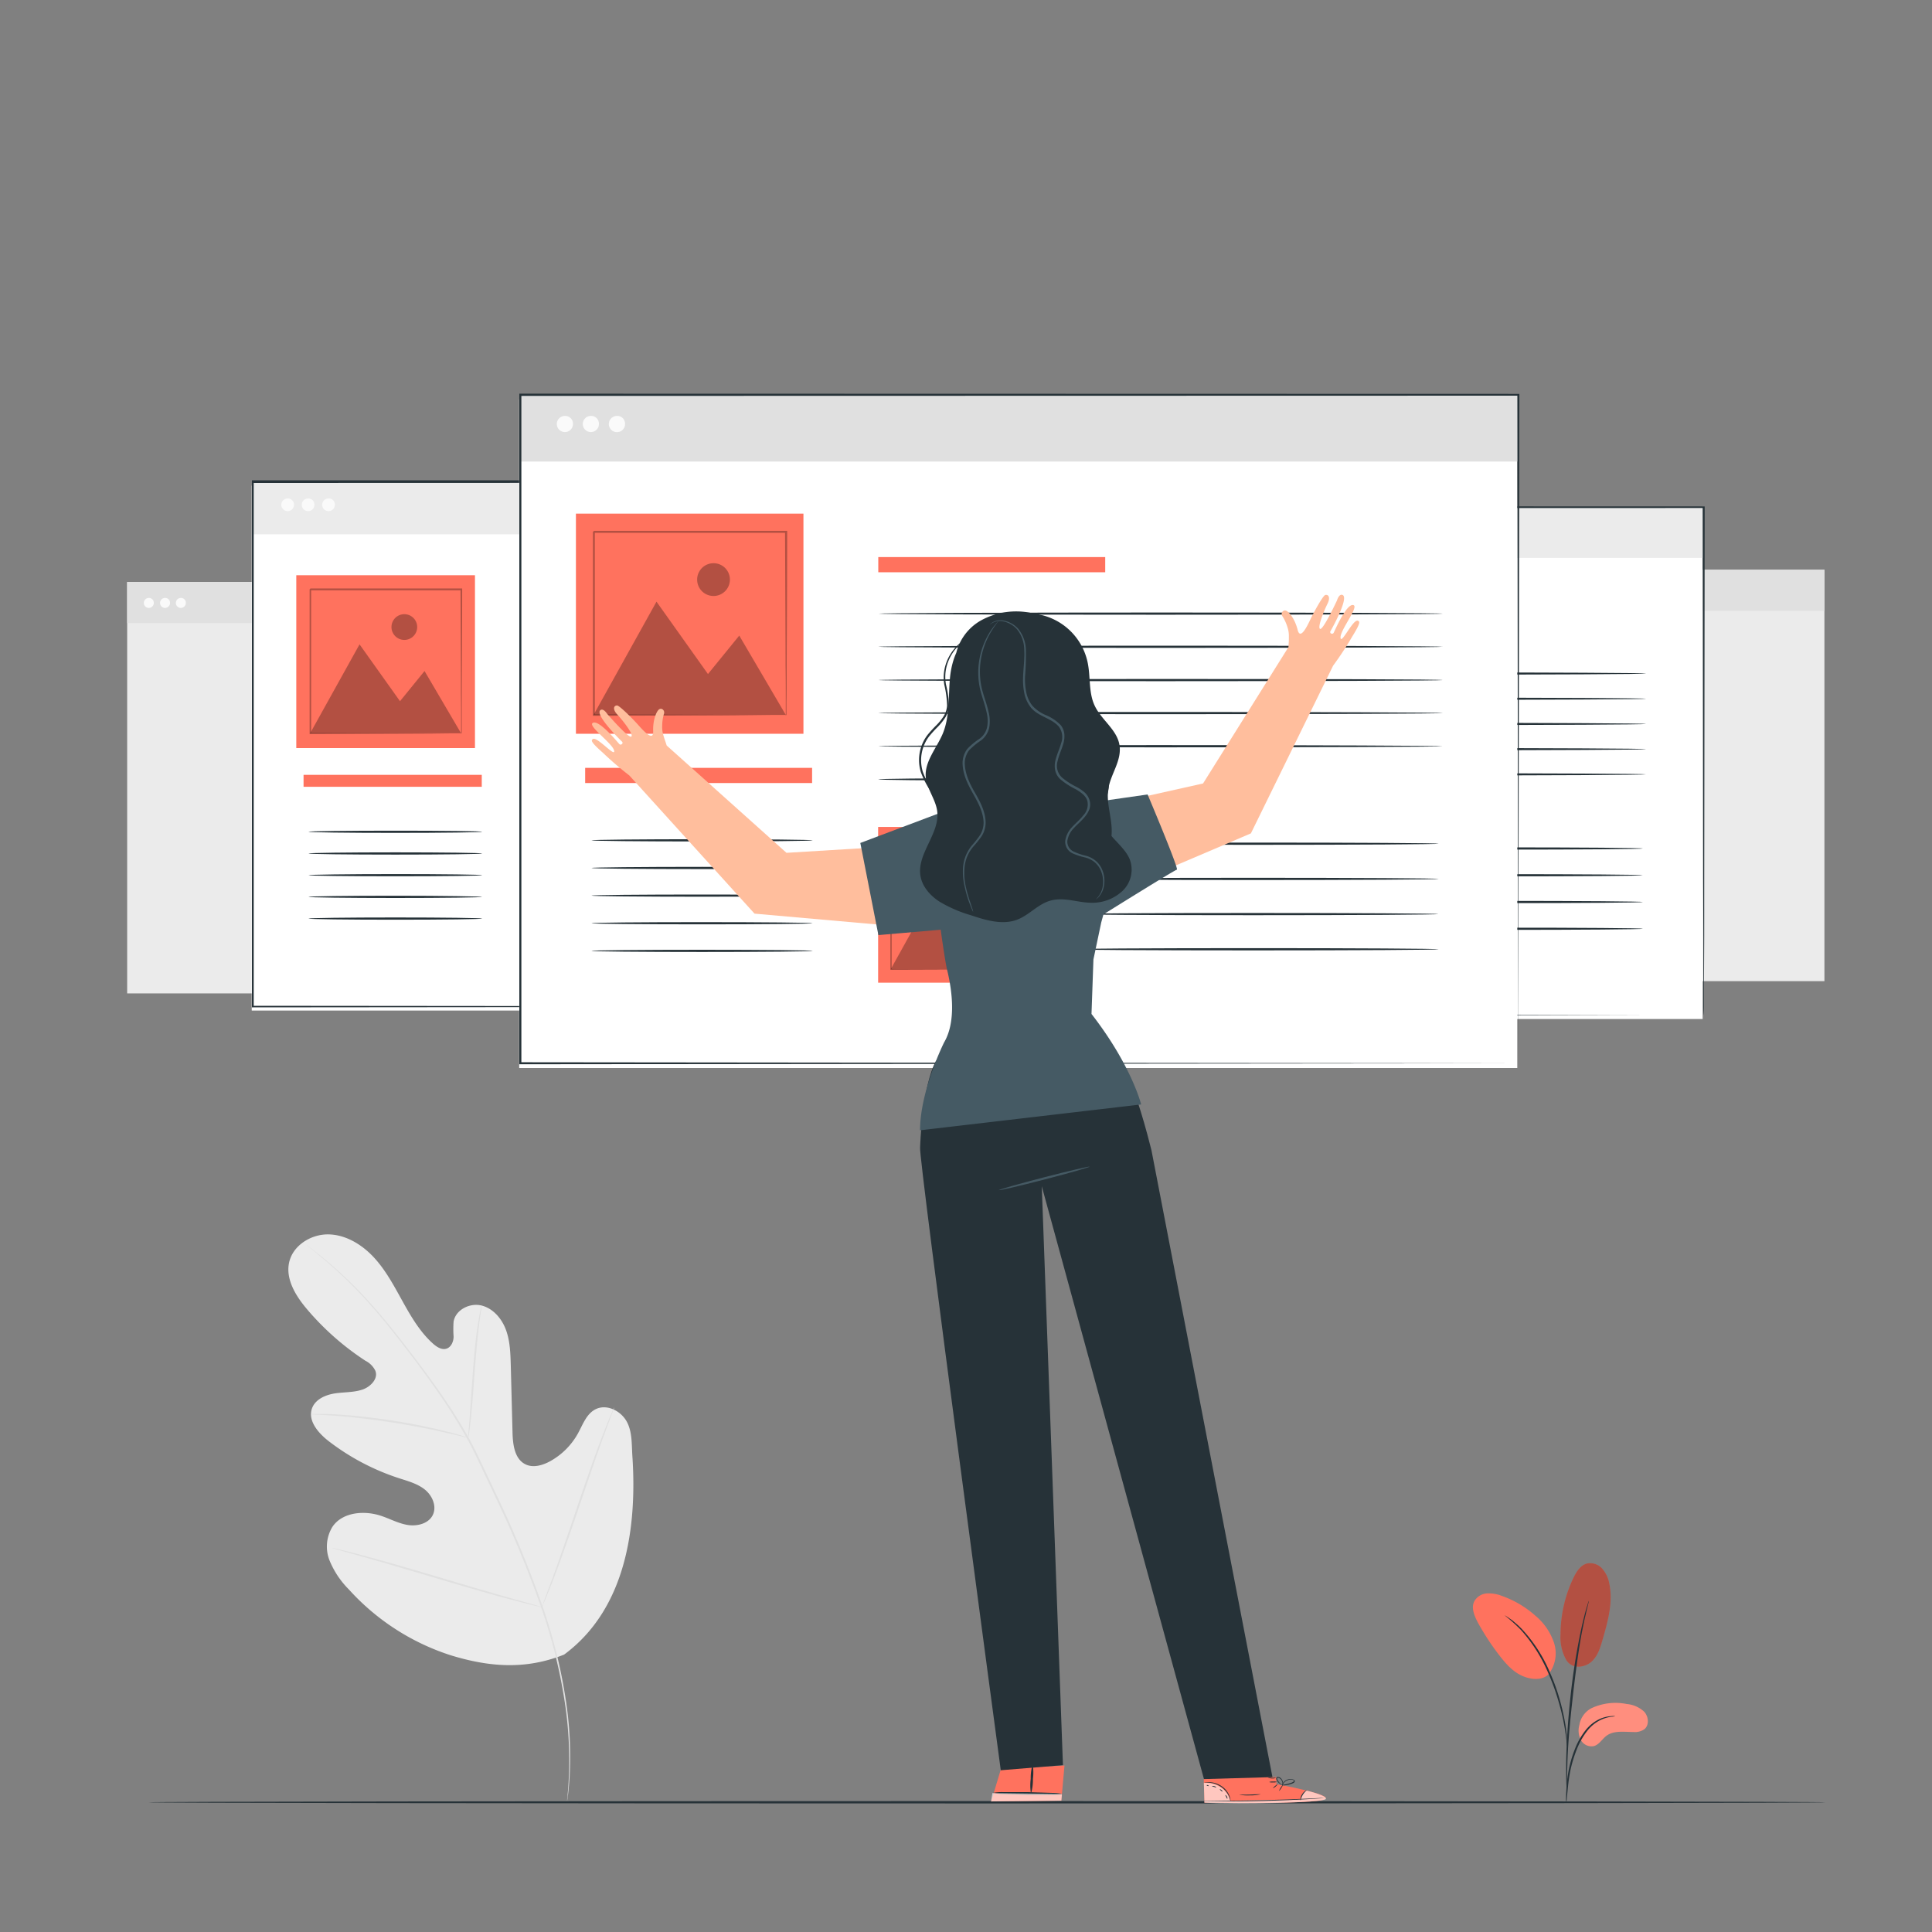 <svg xmlns="http://www.w3.org/2000/svg" viewBox="0 0 500 500"><rect x="0" y="0" width="500" height="500" fill="#808080" stroke="none"/><g id="freepik--background-complete--inject-54"><path d="M146,428.2c15.9-11.75,18.91-32.68,17.66-51.36-.21-3.12,0-6.43-1.56-9.11s-5.17-4.45-8-3c-2.31,1.17-3.25,3.9-4.49,6.17a18.4,18.4,0,0,1-7.19,7.24c-2,1.1-4.46,1.82-6.48.8-2.78-1.4-3.22-5.11-3.3-8.21l-.45-17.37c-.09-3.11-.18-6.28-1.25-9.19s-3.33-5.58-6.35-6.31-6.66,1.1-7.2,4.16a27.8,27.8,0,0,0,0,3.87c0,1.29-.61,2.74-1.84,3.14s-2.53-.44-3.5-1.31c-3.35-3-5.68-7-7.87-10.95s-4.33-8-7.38-11.31-7.23-5.9-11.74-6-9.22,2.8-10.22,7.2,1.73,8.77,4.66,12.22a69.9,69.9,0,0,0,15.07,13.28,5.69,5.69,0,0,1,2.53,2.51C98,356.68,96,358.8,94,359.55c-2.32.85-4.87.69-7.31,1.06s-5.07,1.52-5.93,3.84c-1.18,3.22,1.62,6.45,4.33,8.54a60.47,60.47,0,0,0,18.14,9.56c2.34.76,4.8,1.41,6.72,2.95s3.13,4.3,2.08,6.53-3.93,3-6.37,2.65-4.65-1.59-7-2.37c-4.37-1.47-10-1-12.6,2.79a9.76,9.76,0,0,0-.78,8.73,22.77,22.77,0,0,0,5,7.51,60.46,60.46,0,0,0,26.42,17.06c10.14,3.1,19.46,3.73,29.31-.2" style="fill:#ebebeb"></path><path d="M79.35,322.21l.31.28,1,.79c.85.69,2.1,1.71,3.67,3.06a115.35,115.35,0,0,1,12.45,12.4c2.44,2.79,5,6,7.65,9.43s5.47,7.19,8.28,11.21a138.09,138.09,0,0,1,8.2,13c1.29,2.33,2.46,4.78,3.64,7.28l3.59,7.59a281,281,0,0,1,12.18,29.52,137.68,137.68,0,0,1,6.07,25.31,100.51,100.51,0,0,1,.84,17.54c-.1,2.07-.21,3.68-.33,4.77,0,.53-.08.94-.11,1.24s0,.42,0,.42.39-2.27.64-6.42a95.73,95.73,0,0,0-.7-17.59,134.65,134.65,0,0,0-6-25.41,277.53,277.53,0,0,0-12.16-29.58c-1.22-2.56-2.41-5.09-3.6-7.59s-2.35-5-3.65-7.3A139.6,139.6,0,0,0,113,359.13c-2.83-4-5.66-7.74-8.34-11.2s-5.24-6.62-7.7-9.41A110.54,110.54,0,0,0,84.42,326.2c-1.59-1.33-2.86-2.33-3.73-3l-1-.76Z" style="fill:#e0e0e0"></path><path d="M121.17,372.14a9,9,0,0,0,.24-1.34c.13-.87.28-2.12.45-3.68.33-3.1.65-7.41,1-12.16s.73-9,1.14-12.13c.19-1.55.37-2.8.5-3.66a7.32,7.32,0,0,0,.15-1.35,7.22,7.22,0,0,0-.33,1.32c-.19.85-.41,2.1-.65,3.64-.49,3.09-.94,7.39-1.28,12.15s-.64,9-.86,12.16c-.12,1.49-.22,2.73-.3,3.69A6.66,6.66,0,0,0,121.17,372.14Z" style="fill:#e0e0e0"></path><path d="M80.47,366a1.23,1.23,0,0,0,.42.06l1.2.06c1,.05,2.55.12,4.41.26,3.72.27,8.85.81,14.47,1.67s10.68,1.87,14.32,2.7c1.82.41,3.28.77,4.29,1l1.17.29a1.79,1.79,0,0,0,.42.07,1.36,1.36,0,0,0-.39-.16l-1.15-.37c-1-.31-2.45-.72-4.27-1.17-3.62-.92-8.68-2-14.32-2.85s-10.78-1.35-14.52-1.53c-1.86-.1-3.38-.12-4.42-.11l-1.21,0A1.8,1.8,0,0,0,80.47,366Z" style="fill:#e0e0e0"></path><path d="M140.23,415.92a3.59,3.59,0,0,0,.25-.5c.16-.39.38-.87.64-1.47.54-1.28,1.29-3.15,2.19-5.47,1.79-4.64,4.07-11.13,6.5-18.32s4.65-13.68,6.36-18.35c.85-2.29,1.55-4.16,2.05-5.52.23-.61.41-1.11.55-1.5a2.61,2.61,0,0,0,.17-.54,2.59,2.59,0,0,0-.25.5l-.64,1.47c-.55,1.28-1.29,3.15-2.19,5.47-1.79,4.64-4.07,11.13-6.5,18.32s-4.65,13.68-6.36,18.35c-.85,2.29-1.55,4.16-2.05,5.52-.23.61-.41,1.11-.56,1.5A2.15,2.15,0,0,0,140.23,415.92Z" style="fill:#e0e0e0"></path><path d="M85.92,400.6a3.31,3.31,0,0,0,.54.19l1.58.45,5.83,1.64c4.91,1.38,11.67,3.38,19.14,5.6s14.25,4.18,19.19,5.48c2.47.65,4.47,1.16,5.86,1.49l1.6.37a3.26,3.26,0,0,0,.57.1,2.41,2.41,0,0,0-.55-.19l-1.58-.46-5.82-1.63c-4.91-1.39-11.67-3.38-19.14-5.61S98.89,403.86,94,402.56c-2.47-.66-4.47-1.17-5.86-1.49l-1.6-.37A2.37,2.37,0,0,0,85.92,400.6Z" style="fill:#e0e0e0"></path><rect x="32.91" y="150.62" width="158.97" height="106.47" style="fill:#ebebeb"></rect><rect x="32.91" y="150.62" width="158.97" height="10.64" style="fill:#e0e0e0"></rect><path d="M39.8,155.94a1.29,1.29,0,1,1-1.29-1.19A1.24,1.24,0,0,1,39.8,155.94Z" style="fill:#fafafa"></path><path d="M44,155.94a1.29,1.29,0,1,1-1.29-1.19A1.24,1.24,0,0,1,44,155.94Z" style="fill:#fafafa"></path><path d="M48.09,155.94a1.29,1.29,0,1,1-1.28-1.19A1.23,1.23,0,0,1,48.09,155.94Z" style="fill:#fafafa"></path><rect x="313.19" y="147.45" width="158.97" height="106.47" style="fill:#ebebeb"></rect><rect x="313.19" y="147.45" width="158.97" height="10.64" style="fill:#e0e0e0"></rect><path d="M320.07,152.77a1.29,1.29,0,0,1-2.57,0,1.29,1.29,0,0,1,2.57,0Z" style="fill:#fafafa"></path><path d="M324.22,152.77a1.29,1.29,0,1,1-1.29-1.2A1.24,1.24,0,0,1,324.22,152.77Z" style="fill:#fafafa"></path><path d="M328.37,152.77a1.29,1.29,0,1,1-1.29-1.2A1.24,1.24,0,0,1,328.37,152.77Z" style="fill:#fafafa"></path></g><g id="freepik--Windows--inject-54"><rect x="65.15" y="125.68" width="202.84" height="135.85" style="fill:#fff"></rect><rect x="65.35" y="124.71" width="202.84" height="13.57" style="fill:#ebebeb"></rect><path d="M76.08,130.53A1.64,1.64,0,1,1,74.44,129,1.59,1.59,0,0,1,76.08,130.53Z" style="fill:#fafafa"></path><path d="M81.37,130.53A1.64,1.64,0,1,1,79.73,129,1.59,1.59,0,0,1,81.37,130.53Z" style="fill:#fafafa"></path><path d="M86.66,130.53A1.64,1.64,0,1,1,85,129,1.58,1.58,0,0,1,86.66,130.53Z" style="fill:#fafafa"></path><path d="M268.19,260.57s0-.85,0-2.47,0-4,0-7.16c0-6.28,0-15.51-.06-27.32,0-23.6-.07-57.53-.12-98.91l.23.23L65.37,125h0l.29-.29c0,48.4,0,94.43,0,135.86l-.26-.27,146.15.13,41.74.07,11.1,0,2.87,0,1,0h-.95l-2.84,0-11,0-41.68.07-146.33.13h-.26v-.26c0-41.43,0-87.46,0-135.86v-.28h.31l202.82,0h.23v.23c-.05,41.44-.1,75.42-.13,99.06,0,11.78,0,21-.05,27.26,0,3.12,0,5.5,0,7.12S268.19,260.57,268.19,260.57Z" style="fill:#263238"></path><rect x="78.56" y="200.53" width="46.12" height="3.09" style="fill:#FF725E"></rect><rect x="138.13" y="157.7" width="46.12" height="3.09" style="fill:#FF725E"></rect><path d="M252.84,169.19c0,.16-25.68.29-57.35.29s-57.36-.13-57.36-.29,25.67-.29,57.36-.29S252.84,169,252.84,169.19Z" style="fill:#263238"></path><path d="M252.84,175.93c0,.15-25.68.28-57.35.28s-57.36-.13-57.36-.28,25.67-.29,57.36-.29S252.84,175.77,252.84,175.93Z" style="fill:#263238"></path><path d="M252.84,182.66c0,.16-25.68.29-57.35.29s-57.36-.13-57.36-.29,25.67-.29,57.36-.29S252.84,182.5,252.84,182.66Z" style="fill:#263238"></path><path d="M252.84,189.4c0,.16-25.68.29-57.35.29s-57.36-.13-57.36-.29,25.67-.29,57.36-.29S252.84,189.24,252.84,189.4Z" style="fill:#263238"></path><path d="M252.84,196.14c0,.16-25.68.28-57.35.28s-57.36-.12-57.36-.28,25.67-.29,57.36-.29S252.84,196,252.84,196.14Z" style="fill:#263238"></path><path d="M182.91,202.87c0,.16-10,.29-22.39.29s-22.39-.13-22.39-.29,10-.28,22.39-.28S182.91,202.71,182.91,202.87Z" style="fill:#263238"></path><path d="M252,216c0,.16-16.88.29-37.7.29s-37.7-.13-37.7-.29,16.88-.29,37.7-.29S252,215.79,252,216Z" style="fill:#263238"></path><path d="M252,223.1c0,.16-16.88.29-37.7.29s-37.7-.13-37.7-.29,16.88-.29,37.7-.29S252,222.94,252,223.1Z" style="fill:#263238"></path><path d="M252,230.25c0,.16-16.88.29-37.7.29s-37.7-.13-37.7-.29,16.88-.29,37.7-.29S252,230.09,252,230.25Z" style="fill:#263238"></path><path d="M252,237.4c0,.16-16.88.29-37.7.29s-37.7-.13-37.7-.29,16.88-.29,37.7-.29S252,237.24,252,237.4Z" style="fill:#263238"></path><path d="M124.79,215.26c0,.16-10.06.29-22.47.29s-22.47-.13-22.47-.29,10.06-.28,22.47-.28S124.79,215.1,124.79,215.26Z" style="fill:#263238"></path><path d="M124.79,220.88c0,.16-10.06.29-22.47.29s-22.47-.13-22.47-.29,10.06-.29,22.47-.29S124.79,220.72,124.79,220.88Z" style="fill:#263238"></path><path d="M124.79,226.5c0,.15-10.06.28-22.47.28s-22.47-.13-22.47-.28,10.06-.29,22.47-.29S124.79,226.34,124.79,226.5Z" style="fill:#263238"></path><path d="M124.79,232.11c0,.16-10.06.29-22.47.29s-22.47-.13-22.47-.29,10.06-.29,22.47-.29S124.79,232,124.79,232.11Z" style="fill:#263238"></path><path d="M124.79,237.73c0,.16-10.06.29-22.47.29s-22.47-.13-22.47-.29,10.06-.29,22.47-.29S124.79,237.57,124.79,237.73Z" style="fill:#263238"></path><rect x="138.1" y="212.54" width="32.72" height="31.66" style="fill:#FF725E"></rect><g style="opacity:0.3"><polygon points="140.64 241.48 149.69 225.19 157.09 235.61 161.59 230.08 168.28 241.48 140.64 241.48"></polygon></g><g style="opacity:0.3"><path d="M160.25,222a2.36,2.36,0,1,1-2.36-2.36A2.36,2.36,0,0,1,160.25,222Z"></path></g><path d="M168.28,241.57v-.13c0-.09,0-.21,0-.37,0-.33,0-.81,0-1.42,0-1.26,0-3.07,0-5.38,0-4.62,0-11.21-.07-19.11l.13.13-27.64,0,.15-.15h0v13.91c0,4.43,0,8.63,0,12.48l-.13-.13,20,.07,5.63,0,1.5,0h-1.44l-5.61,0-20.07.07h-.14v-.14c0-3.85,0-8,0-12.48q0-3.33,0-6.82v-7.09h0l.16-.16,27.64,0h.14v.14c0,7.94,0,14.55-.07,19.2,0,2.29,0,4.1,0,5.34,0,.61,0,1.07,0,1.4v.36C168.29,241.54,168.29,241.57,168.28,241.57Z" style="opacity:0.3"></path><rect x="76.68" y="148.87" width="46.24" height="44.73" style="fill:#FF725E"></rect><g style="opacity:0.3"><polygon points="80.26 189.78 93.05 166.76 103.52 181.47 109.87 173.66 119.33 189.78 80.26 189.78"></polygon></g><g style="opacity:0.3"><circle cx="104.64" cy="162.28" r="3.33"></circle></g><path d="M119.33,189.9a1.41,1.41,0,0,1,0-.18c0-.14,0-.31,0-.52,0-.48,0-1.15,0-2,0-1.77,0-4.34-.05-7.6,0-6.53-.06-15.83-.1-27l.19.18-39.06,0a2.43,2.43,0,0,1,.21-.22h0v19.67c0,6.27,0,12.19,0,17.64l-.19-.19,28.25.1,8,.05,2.11,0h0l-2.07,0-7.93.05-28.37.1h-.19v-.19c0-5.45,0-11.37,0-17.64,0-3.13,0-6.35,0-9.64v-10h0c-.19.2.27-.27.23-.22l39.06,0h.19v.19c0,11.22-.07,20.56-.1,27.13,0,3.23,0,5.79,0,7.55,0,.85,0,1.51,0,2v.5A.92.92,0,0,1,119.33,189.9Z" style="opacity:0.3"></path><rect x="244.22" y="132.17" width="196.42" height="131.55" style="fill:#fff"></rect><rect x="244.41" y="131.24" width="196.42" height="13.14" style="fill:#ebebeb"></rect><path d="M254.8,136.88a1.59,1.59,0,1,1-1.59-1.48A1.53,1.53,0,0,1,254.8,136.88Z" style="fill:#fafafa"></path><path d="M259.93,136.88a1.59,1.59,0,1,1-1.59-1.48A1.54,1.54,0,0,1,259.93,136.88Z" style="fill:#fafafa"></path><path d="M265.05,136.88a1.59,1.59,0,1,1-1.59-1.48A1.53,1.53,0,0,1,265.05,136.88Z" style="fill:#fafafa"></path><path d="M440.83,262.8s0-.82,0-2.39,0-3.9,0-6.94c0-6.08,0-15-.06-26.45,0-22.86-.07-55.72-.12-95.78l.23.23-196.4.06h0l.29-.29c0,46.87,0,91.44,0,131.56l-.27-.27,141.53.13,40.42.07,10.75,0,2.77,0,.95,0h-.92l-2.74,0-10.69,0-40.37.07-141.7.13h-.26v-.26c0-40.12,0-84.69,0-131.56V131h.3l196.4.06h.23v.23c-.05,40.12-.09,73-.12,95.92,0,11.42,0,20.33-.06,26.4,0,3,0,5.33,0,6.9S440.83,262.8,440.83,262.8Z" style="fill:#263238"></path><rect x="257.2" y="204.66" width="44.66" height="2.99" style="fill:#FF725E"></rect><rect x="314.89" y="163.18" width="44.66" height="2.99" style="fill:#FF725E"></rect><path d="M426,174.31c0,.16-24.87.29-55.54.29s-55.54-.13-55.54-.29,24.86-.29,55.54-.29S426,174.15,426,174.31Z" style="fill:#263238"></path><path d="M426,180.83c0,.16-24.87.29-55.54.29s-55.54-.13-55.54-.29,24.86-.28,55.54-.28S426,180.67,426,180.83Z" style="fill:#263238"></path><path d="M426,187.36c0,.16-24.87.28-55.54.28s-55.54-.12-55.54-.28,24.86-.29,55.54-.29S426,187.2,426,187.36Z" style="fill:#263238"></path><path d="M426,193.88c0,.16-24.87.29-55.54.29s-55.54-.13-55.54-.29,24.86-.29,55.54-.29S426,193.72,426,193.88Z" style="fill:#263238"></path><path d="M426,200.4c0,.16-24.87.29-55.54.29s-55.54-.13-55.54-.29,24.86-.28,55.54-.28S426,200.25,426,200.4Z" style="fill:#263238"></path><path d="M358.25,206.93c0,.16-9.71.29-21.68.29s-21.68-.13-21.68-.29,9.7-.29,21.68-.29S358.25,206.77,358.25,206.93Z" style="fill:#263238"></path><path d="M425.16,219.59c0,.16-16.34.29-36.5.29s-36.51-.13-36.51-.29,16.34-.29,36.51-.29S425.16,219.43,425.16,219.59Z" style="fill:#263238"></path><path d="M425.16,226.51c0,.16-16.34.29-36.5.29s-36.51-.13-36.51-.29,16.34-.28,36.51-.28S425.16,226.36,425.16,226.51Z" style="fill:#263238"></path><path d="M425.16,233.44c0,.16-16.34.29-36.5.29s-36.51-.13-36.51-.29,16.34-.29,36.51-.29S425.16,233.28,425.16,233.44Z" style="fill:#263238"></path><path d="M425.16,240.36c0,.16-16.34.29-36.5.29s-36.51-.13-36.51-.29,16.34-.28,36.51-.28S425.16,240.2,425.16,240.36Z" style="fill:#263238"></path><path d="M302,218.93c0,.16-9.75.28-21.76.28s-21.77-.12-21.77-.28,9.74-.29,21.77-.29S302,218.77,302,218.93Z" style="fill:#263238"></path><path d="M302,224.36c0,.16-9.75.29-21.76.29s-21.77-.13-21.77-.29,9.74-.28,21.77-.28S302,224.21,302,224.36Z" style="fill:#263238"></path><path d="M302,229.8c0,.16-9.75.29-21.76.29s-21.77-.13-21.77-.29,9.74-.28,21.77-.28S302,229.64,302,229.8Z" style="fill:#263238"></path><path d="M302,235.24c0,.16-9.75.29-21.76.29s-21.77-.13-21.77-.29,9.74-.29,21.77-.29S302,235.08,302,235.24Z" style="fill:#263238"></path><path d="M302,240.68c0,.16-9.75.29-21.76.29s-21.77-.13-21.77-.29,9.74-.29,21.77-.29S302,240.52,302,240.68Z" style="fill:#263238"></path><rect x="314.86" y="216.28" width="31.69" height="30.66" style="fill:#FF725E"></rect><g style="opacity:0.3"><polygon points="317.32 244.32 326.08 228.54 333.25 238.63 337.61 233.27 344.09 244.32 317.32 244.32"></polygon></g><g style="opacity:0.3"><path d="M336.31,225.47a2.28,2.28,0,1,1-2.28-2.28A2.28,2.28,0,0,1,336.31,225.47Z"></path></g><path d="M344.09,244.4a1.09,1.09,0,0,0,0-.12v-.36c0-.33,0-.79,0-1.38,0-1.22,0-3,0-5.21,0-4.47,0-10.85-.07-18.51l.13.13-26.77,0s.28-.28.15-.14h0v6.88c0,2.25,0,4.46,0,6.61,0,4.29,0,8.35,0,12.08l-.13-.13,19.36.07,5.46,0,1.44,0h-1.39l-5.43,0-19.44.06h-.13v-.13c0-3.73,0-7.79,0-12.08V218.83h0c-.14.13.18-.19.15-.16l26.77,0h.13v.13c0,7.69-.05,14.1-.07,18.6,0,2.22,0,4,0,5.17,0,.59,0,1,0,1.36,0,.14,0,.25,0,.34A.32.32,0,0,1,344.09,244.4Z" style="opacity:0.3"></path><rect x="134.37" y="103.4" width="258.3" height="173" style="fill:#fff"></rect><rect x="134.62" y="102.17" width="258.3" height="17.28" style="fill:#e0e0e0"></rect><path d="M148.28,109.58a2.09,2.09,0,1,1-2.08-1.94A2,2,0,0,1,148.28,109.58Z" style="fill:#fafafa"></path><path d="M155,109.58a2.09,2.09,0,1,1-2.09-1.94A2,2,0,0,1,155,109.58Z" style="fill:#fafafa"></path><path d="M161.76,109.58a2.1,2.1,0,1,1-2.09-1.94A2,2,0,0,1,161.76,109.58Z" style="fill:#fafafa"></path><path d="M392.92,275.17c0-1.88-.09-67.62-.23-173l.23.23-258.28.06h0l.29-.29c0,61.63,0,120.24,0,173l-.27-.26,258.3.26-258.3.26h-.26v-.26c0-52.76,0-111.37,0-173v-.29h.3l258.28.06h.23v.23C393,207.55,392.93,273.29,392.92,275.17Z" style="fill:#263238"></path><rect x="151.44" y="198.72" width="58.73" height="3.93" style="fill:#FF725E"></rect><rect x="227.3" y="144.17" width="58.73" height="3.93" style="fill:#FF725E"></rect><path d="M373.38,158.81c0,.15-32.7.28-73,.28s-73.05-.13-73.05-.28,32.7-.29,73.05-.29S373.38,158.65,373.38,158.81Z" style="fill:#263238"></path><path d="M373.38,167.38c0,.16-32.7.29-73,.29s-73.05-.13-73.05-.29,32.7-.28,73.05-.28S373.38,167.23,373.38,167.38Z" style="fill:#263238"></path><path d="M373.38,176c0,.16-32.7.29-73,.29s-73.05-.13-73.05-.29,32.7-.28,73.05-.28S373.38,175.8,373.38,176Z" style="fill:#263238"></path><path d="M373.38,184.54c0,.16-32.7.29-73,.29s-73.05-.13-73.05-.29,32.7-.28,73.05-.28S373.38,184.38,373.38,184.54Z" style="fill:#263238"></path><path d="M373.38,193.12c0,.16-32.7.29-73,.29s-73.05-.13-73.05-.29,32.7-.29,73.05-.29S373.38,193,373.38,193.12Z" style="fill:#263238"></path><path d="M284.32,201.7c0,.16-12.76.29-28.51.29s-28.51-.13-28.51-.29,12.76-.29,28.51-.29S284.32,201.54,284.32,201.7Z" style="fill:#263238"></path><path d="M372.31,218.35c0,.16-21.49.29-48,.29s-48-.13-48-.29,21.49-.29,48-.29S372.31,218.19,372.31,218.35Z" style="fill:#263238"></path><path d="M372.31,227.46c0,.16-21.49.29-48,.29s-48-.13-48-.29,21.49-.29,48-.29S372.31,227.3,372.31,227.46Z" style="fill:#263238"></path><path d="M372.31,236.56c0,.16-21.49.29-48,.29s-48-.13-48-.29,21.49-.28,48-.28S372.31,236.41,372.31,236.56Z" style="fill:#263238"></path><path d="M372.31,245.67c0,.16-21.49.29-48,.29s-48-.13-48-.29,21.49-.29,48-.29S372.31,245.51,372.31,245.67Z" style="fill:#263238"></path><path d="M210.32,217.48c0,.16-12.81.29-28.62.29s-28.62-.13-28.62-.29,12.82-.29,28.62-.29S210.32,217.32,210.32,217.48Z" style="fill:#263238"></path><path d="M210.32,224.63c0,.16-12.81.29-28.62.29s-28.62-.13-28.62-.29,12.82-.29,28.62-.29S210.32,224.47,210.32,224.63Z" style="fill:#263238"></path><path d="M210.32,231.78c0,.16-12.81.29-28.62.29s-28.62-.13-28.62-.29,12.82-.28,28.62-.28S210.32,231.62,210.32,231.78Z" style="fill:#263238"></path><path d="M210.32,238.93c0,.16-12.81.29-28.62.29s-28.62-.13-28.62-.29,12.82-.28,28.62-.28S210.32,238.78,210.32,238.93Z" style="fill:#263238"></path><path d="M210.32,246.09c0,.16-12.81.28-28.62.28s-28.62-.12-28.62-.28,12.82-.29,28.62-.29S210.32,245.93,210.32,246.09Z" style="fill:#263238"></path><rect x="227.26" y="214.01" width="41.67" height="40.31" style="fill:#FF725E"></rect><g style="opacity:0.3"><polygon points="230.5 250.87 242.02 230.12 251.45 243.38 257.18 236.34 265.7 250.87 230.5 250.87"></polygon></g><g style="opacity:0.3"><path d="M255.47,226.09a3,3,0,1,1-3-3A3,3,0,0,1,255.47,226.09Z"></path></g><path d="M265.7,251s0-.06,0-.16,0-.28,0-.47c0-.43,0-1,0-1.82,0-1.6,0-3.91,0-6.84,0-5.89-.05-14.28-.09-24.35l.17.17-35.2,0,.19-.19h0v17.73c0,5.64,0,11,0,15.89l-.17-.17,25.45.09,7.18,0,1.91,0h.66s0,0-.15,0h-.48l-1.87,0-7.14,0-25.56.09h-.18V251c0-4.91,0-10.25,0-15.89V217.36h0c-.18.17.24-.25.2-.2l35.2,0h.17v.17c0,10.12-.06,18.54-.08,24.45,0,2.92,0,5.22-.05,6.81,0,.77,0,1.36,0,1.78,0,.19,0,.34,0,.46S265.71,251,265.7,251Z" style="opacity:0.3"></path><rect x="149.05" y="132.93" width="58.88" height="56.97" style="fill:#FF725E"></rect><g style="opacity:0.3"><polygon points="153.61 185.02 169.9 155.71 183.22 174.44 191.32 164.49 203.36 185.02 153.61 185.02"></polygon></g><g style="opacity:0.3"><path d="M188.9,150a4.24,4.24,0,1,1-4.24-4.24A4.23,4.23,0,0,1,188.9,150Z"></path></g><path d="M203.36,185.18a2.07,2.07,0,0,1,0-.23c0-.17,0-.39,0-.67,0-.6,0-1.46,0-2.56,0-2.26,0-5.53-.06-9.68,0-8.32-.08-20.16-.13-34.39l.24.24-49.74,0,.27-.27h0v12.78c0,4.18,0,8.28,0,12.27,0,8,0,15.52,0,22.46l-.25-.24,36,.12,10.15.06,2.69,0,.7,0h0l-.68,0-2.64,0-10.09.06-36.13.12h-.24v-.25c0-6.94,0-14.48,0-22.46V150.45c0-2.1,0-4.21,0-6.35v-6.43h0c-.25.24.34-.35.29-.29l49.74,0h.24v.24c0,14.29-.09,26.19-.12,34.55,0,4.12,0,7.37-.06,9.62q0,1.62,0,2.52c0,.26,0,.47,0,.63A.85.85,0,0,1,203.36,185.18Z" style="opacity:0.3"></path></g><g id="freepik--Floor--inject-54"><path d="M472.45,466.43c0,.17-97.17.3-217,.3s-217-.13-217-.3,97.14-.31,217-.31S472.45,466.26,472.45,466.43Z" style="fill:#263238"></path></g><g id="freepik--Character--inject-54"><polygon points="259.07 457.72 256.52 466.21 274.68 466 275.49 456.91 259.07 457.72" style="fill:#FF725E"></polygon><path d="M275,464.28a12.4,12.4,0,0,1-2.64.21c-1.64,0-3.9,0-6.39,0l-6.37-.2A13.28,13.28,0,0,1,257,464a12.08,12.08,0,0,1,2.64-.2c1.64,0,3.9,0,6.39,0l6.37.2A12.92,12.92,0,0,1,275,464.28Z" style="fill:#263238"></path><path d="M267.25,456.57a13.28,13.28,0,0,1,.07,3.83,12.65,12.65,0,0,1-.5,3.8,12.9,12.9,0,0,1-.07-3.83A12.58,12.58,0,0,1,267.25,456.57Z" style="fill:#263238"></path><polyline points="256.52 466.21 274.68 466 274.84 464.28 256.82 464.05 256.52 466.01" style="fill:#fff;opacity:0.6"></polyline><path d="M329.35,460.13,298,297.7h0l-.18-.7v0h0c-4.81-19.1-8.61-23.79-8.61-23.79l-46.94,1.28c-3.69,6.62-4.15,22.51-4.15,22.51C237.61,298.9,259,458.14,259,458.14l16.09-1.32L269.61,307l42,153.52Z" style="fill:#263238"></path><path d="M282,301.93c0,.16-5.19,1.64-11.67,3.32s-11.77,2.91-11.81,2.76,5.18-1.64,11.67-3.32S282,301.78,282,301.93Z" style="fill:#455a64"></path><path d="M239.54,218.52l-36,2.19-31-27.77-.32-1c-.19-.52-.38-1.1-.57-1.77a7,7,0,0,1-.27-2.37,11,11,0,0,1,.43-3c.35-.85-.49-1.68-1.19-1.25s-1.69,2.75-1.58,5.71-2.88-.54-4-1.79-4.74-4.95-5.38-4.9c-.95.07-1.06,1.12.09,2.34s4.31,5.14,3.64,5.71-6.26-5.88-6.26-5.88-1-1.58-1.77-.94c-1.44,1.15,5,7.55,5.62,8.14.43.42-.28,1.07-.72.6s-5.43-6.57-6.91-5.41c-1.13.88,5.25,5.31,5.59,7.16s-4.5-3.86-5.55-3c-.39.33-.64.63,2.61,3.5a83.5,83.5,0,0,0,6.85,5.88h0l32.42,35.78,45.29,4Z" style="fill:#ffbe9d"></path><path d="M351.44,160.65c-1.26-.56-4.33,6.28-4.51,4.4s4.72-7.9,3.38-8.43c-1.74-.7-4.83,6.52-5.14,7.11s-1.15.15-.85-.37c.44-.75,4.84-8.68,3.14-9.38-.94-.39-1.44,1.39-1.44,1.39s-3.59,7.75-4.38,7.39,1.15-5,1.91-6.5.37-2.47-.56-2.28c-.63.14-3.09,4.7-3.81,6.21s-2.64,5.69-3.35,2.82-2.31-4.82-3.1-5-1.37.81-.8,1.53a11.4,11.4,0,0,1,1.24,2.71,7,7,0,0,1,.39,2.36c0,.69,0,1.3-.05,1.85l-.05,1-22.11,35.3-35.17,7.86,6.26,22.67,41.29-17.61L345,172.29h0a85.44,85.44,0,0,0,4.95-7.54C352.22,161.09,351.9,160.86,351.44,160.65Z" style="fill:#ffbe9d"></path><path d="M285,238.72l.57-2.08c1.44-.9,18.39-11.47,19-11.57S297,205.61,297,205.61l-19.29,2.76a19.53,19.53,0,0,0-3.26-.65l-22.67-.19s-6,1-8.61,2.89l-20.52,7.74L227.33,242l16.13-1.39c.22,1.79,1.21,8.58,1.64,10.34,1.43,5.84,2.28,13.65-.76,18.81,0,0-6.22,12.4-6.23,22.76l57.22-6.69s-2.46-10.05-12.85-23.42l.5-14.11Z" style="fill:#455a64"></path><path d="M253,163.14c-4.76,2.16-6.67,7.42-7.14,12.24s0,9.86-1.83,14.38c-1.57,3.81-4.8,7.29-4.44,11.37.27,3,2.54,5.72,2.95,8.75.8,5.87-5.43,11.12-4.29,17,.51,2.67,2.56,5,5,6.53a35,35,0,0,0,8.1,3.48c3.78,1.27,8,2.51,11.7,1.19,3.3-1.17,5.55-4.18,9-5.05s6.76.53,10.18.6a11.45,11.45,0,0,0,8.42-3.2,7.6,7.6,0,0,0,1.74-8c-1.52-3.76-6.21-6.18-6.94-10.12-.65-3.56,2.25-7.1,1.34-10.62-1-3.92-6.27-6-7.54-9.85-1.52-4.63,3.34-9.57,1.45-14.1-1.12-2.66-4.32-4.34-5.19-7.07-.59-1.88.05-3.9-.38-5.81-.73-3.3-4.45-5.43-8.07-6.18A18.91,18.91,0,0,0,254,160.5a13.33,13.33,0,0,0-6.82,10.1" style="fill:#263238"></path><path d="M260.09,159.79a16,16,0,0,1,21.43,11.85c.73,3.68.19,7.65,1.79,11,1.73,3.69,5.81,6.22,6.42,10.24s-2.3,7.42-2.9,11.31c-.63,4,1.27,8.13.81,12.2a10.6,10.6,0,0,1-18.42,5.9" style="fill:#263238"></path><path d="M240.91,223.43s0-.05-.06-.16a3.7,3.7,0,0,1-.1-.49,4.43,4.43,0,0,1,.27-1.91,13,13,0,0,1,1.44-2.68,13,13,0,0,0,1.79-3.49,7.62,7.62,0,0,0-.36-4.62,21.6,21.6,0,0,0-2.64-4.8,21.9,21.9,0,0,1-2.94-5.46,10.73,10.73,0,0,1,.14-6.67,10.44,10.44,0,0,1,1.63-3,30.56,30.56,0,0,1,2.21-2.42,14.31,14.31,0,0,0,1.94-2.39,6,6,0,0,0,.87-2.71,26.63,26.63,0,0,0-.72-5.44,11.13,11.13,0,0,1,.27-4.89,11.76,11.76,0,0,1,3.82-5.87,10.2,10.2,0,0,1,1.6-1.06,2.52,2.52,0,0,1,.62-.27,20.86,20.86,0,0,0-2.07,1.5A11.91,11.91,0,0,0,245,172.4a10.94,10.94,0,0,0-.19,4.7,26,26,0,0,1,.78,5.56,6.42,6.42,0,0,1-.93,3,15.37,15.37,0,0,1-2,2.49,30.62,30.62,0,0,0-2.17,2.38,10.05,10.05,0,0,0-1.54,2.85,10.25,10.25,0,0,0-.14,6.31,21.24,21.24,0,0,0,2.84,5.33,21.6,21.6,0,0,1,2.65,4.94,8.05,8.05,0,0,1,.3,4.89,13.21,13.21,0,0,1-1.91,3.56,14.35,14.35,0,0,0-1.5,2.58A5,5,0,0,0,240.91,223.43Z" style="fill:#263238"></path><path d="M283.61,232.78s.23-.24.63-.73a5.9,5.9,0,0,0,1.11-2.46,7.18,7.18,0,0,0-.43-4.21,5.86,5.86,0,0,0-1.52-2.15,6.18,6.18,0,0,0-2.63-1.33,17.34,17.34,0,0,1-3.24-1.08,3.32,3.32,0,0,1-1.85-3.2,6.57,6.57,0,0,1,1.79-3.59c.92-1,2-1.88,2.87-3a4.05,4.05,0,0,0,1.06-3.78c-.4-1.34-1.7-2.23-3-3a18.93,18.93,0,0,1-4-2.59,4.48,4.48,0,0,1-1.29-2.18,5.77,5.77,0,0,1,0-2.55c.37-1.65,1.11-3.12,1.52-4.62a4.55,4.55,0,0,0-.58-4.23c-1.93-2.26-5.38-2.62-7.28-5a8.8,8.8,0,0,1-1.72-3.87,17.32,17.32,0,0,1-.28-4c.1-2.55.44-4.87.3-7a8.56,8.56,0,0,0-1.81-5.27,6.56,6.56,0,0,0-3.63-2.13,4.13,4.13,0,0,0-2.64.32c-.56.28-.79.54-.82.51a.79.79,0,0,1,.18-.18,2.69,2.69,0,0,1,.58-.43,4.06,4.06,0,0,1,2.73-.44,6.69,6.69,0,0,1,3.84,2.13,9,9,0,0,1,2,5.46,69,69,0,0,1-.23,7,16.89,16.89,0,0,0,.3,3.85,8.12,8.12,0,0,0,1.63,3.63,9.86,9.86,0,0,0,3.46,2.41,11.37,11.37,0,0,1,3.85,2.59,4.4,4.4,0,0,1,.94,2.28,6.79,6.79,0,0,1-.24,2.46c-.44,1.57-1.17,3-1.51,4.59a4.17,4.17,0,0,0,1.11,4.2,18.25,18.25,0,0,0,3.89,2.51,11.92,11.92,0,0,1,1.94,1.33,4.39,4.39,0,0,1,1.31,2,3.74,3.74,0,0,1,0,2.34,6.68,6.68,0,0,1-1.13,1.94c-.9,1.14-2,2-2.9,3a6,6,0,0,0-1.69,3.29,2.84,2.84,0,0,0,1.59,2.77,16.43,16.43,0,0,0,3.14,1.08,6.65,6.65,0,0,1,2.76,1.45,6.14,6.14,0,0,1,1.57,2.3,7.33,7.33,0,0,1,.35,4.38,5.72,5.72,0,0,1-1.24,2.49A4.39,4.39,0,0,1,283.61,232.78Z" style="fill:#455a64"></path><path d="M251.85,236a4.38,4.38,0,0,1-.35-.76c-.22-.51-.52-1.26-.87-2.24a30.08,30.08,0,0,1-1-3.65,16.37,16.37,0,0,1-.39-5,10.11,10.11,0,0,1,2.36-5.64,24.24,24.24,0,0,0,2.06-2.64,6.05,6.05,0,0,0,.89-3.28c-.07-2.4-1.24-4.76-2.54-7.06s-2.72-4.87-2.88-7.82a6.09,6.09,0,0,1,1.24-4.13,18.18,18.18,0,0,1,3.18-2.63,5,5,0,0,0,1.94-3.1,8.93,8.93,0,0,0-.15-3.64c-.5-2.38-1.42-4.55-1.84-6.74a19.83,19.83,0,0,1,2.86-14.39,16,16,0,0,1,1.45-1.91,4.75,4.75,0,0,1,.59-.6s-.76.87-1.85,2.63a20.23,20.23,0,0,0-2.82,8.2,19.74,19.74,0,0,0,.24,6c.42,2.12,1.35,4.28,1.89,6.72a9.53,9.53,0,0,1,.17,3.85,5.64,5.64,0,0,1-2.12,3.44,18.94,18.94,0,0,0-3.09,2.54,5.51,5.51,0,0,0-1.12,3.75c.15,2.78,1.47,5.28,2.8,7.57s2.52,4.75,2.58,7.33a6.63,6.63,0,0,1-1,3.55,25.09,25.09,0,0,1-2.13,2.68,9.64,9.64,0,0,0-2.32,5.38,15.93,15.93,0,0,0,.29,4.93,35.5,35.5,0,0,0,1,3.65c.32.94.57,1.7.76,2.27A4.61,4.61,0,0,1,251.85,236Z" style="fill:#455a64"></path><path d="M330.36,461.74l-.07-1.85-18.76.54.17,6.1,1.16,0c5.16.13,26.24.31,29.66-.75C346.33,464.63,330.36,461.74,330.36,461.74Z" style="fill:#FF725E"></path><g style="opacity:0.6"><path d="M318.46,466.22a6,6,0,0,0-2.5-3.64,6.63,6.63,0,0,0-4.4-1.15l.15,4.86Z" style="fill:#fff"></path></g><g style="opacity:0.6"><path d="M338.17,463.41s5.61,1.34,4.94,2.21-22,1.43-31.41.91v-.38l24.88-.46S337.08,463.48,338.17,463.41Z" style="fill:#fff"></path></g><path d="M311.42,466.14l.32,0,.93,0,3.39.05c2.87,0,6.84,0,11.21-.11s8.34-.3,11.21-.46l3.39-.22.92-.08.32,0h-.33l-.92,0-3.39.16c-2.87.13-6.83.29-11.2.4s-8.34.15-11.21.17l-3.39,0h-.93Z" style="fill:#263238"></path><path d="M336.59,466a4.56,4.56,0,0,1,1.71-2.76,2.43,2.43,0,0,0-1.32,1.13A2.18,2.18,0,0,0,336.59,466Z" style="fill:#263238"></path><path d="M331,463.5c.05,0,.31-.27.57-.68s.43-.76.37-.79-.3.28-.56.69S331,463.47,331,463.5Z" style="fill:#263238"></path><path d="M329.47,462.8s.33-.15.64-.42.53-.54.49-.58-.33.15-.64.42S329.42,462.76,329.47,462.8Z" style="fill:#263238"></path><path d="M328.46,461.19a2.3,2.3,0,0,0,1,.09,2.32,2.32,0,0,0,1-.12,2.3,2.3,0,0,0-1-.09A2.36,2.36,0,0,0,328.46,461.19Z" style="fill:#263238"></path><path d="M328.1,460a2.89,2.89,0,0,0,2.21.1,5.6,5.6,0,0,0-1.11,0A5.86,5.86,0,0,0,328.1,460Z" style="fill:#263238"></path><path d="M331.59,462a3.3,3.3,0,0,0,1.2,0,7.5,7.5,0,0,0,1.27-.29,3.57,3.57,0,0,0,.72-.3.6.6,0,0,0,.29-.35.45.45,0,0,0-.2-.45,2.3,2.3,0,0,0-2.7.67,1.86,1.86,0,0,0-.37.76c0,.19,0,.3,0,.3a3,3,0,0,1,.52-1,2.1,2.1,0,0,1,1-.65,2,2,0,0,1,1.43,0c.2.13.13.34-.08.46a3.57,3.57,0,0,1-.66.29,10,10,0,0,1-1.23.33C332,461.93,331.59,461.94,331.59,462Z" style="fill:#263238"></path><path d="M331.9,462a1,1,0,0,0,.12-.78,1.81,1.81,0,0,0-.36-.8,1.21,1.21,0,0,0-1-.55.45.45,0,0,0-.36.53,1.23,1.23,0,0,0,.22.49,3.26,3.26,0,0,0,.59.66,1.93,1.93,0,0,0,.7.44s-.25-.2-.59-.54a4.22,4.22,0,0,1-.52-.66c-.17-.23-.3-.65,0-.71a1.14,1.14,0,0,1,.81.45,1.87,1.87,0,0,1,.36.72A4.16,4.16,0,0,1,331.9,462Z" style="fill:#263238"></path><path d="M311.66,461.38s.53-.06,1.38,0a6.27,6.27,0,0,1,3,1.08,5.68,5.68,0,0,1,2,2.42,12,12,0,0,1,.39,1.23,1,1,0,0,0,0-.35,4.26,4.26,0,0,0-.23-.93,5.34,5.34,0,0,0-2-2.54,6,6,0,0,0-3.17-1.06,7,7,0,0,0-1,.05A1.09,1.09,0,0,0,311.66,461.38Z" style="fill:#263238"></path><path d="M320.76,464.46a10.94,10.94,0,0,0,2.73.18,11.55,11.55,0,0,0,2.73-.27c0-.06-1.23,0-2.73.06S320.77,464.4,320.76,464.46Z" style="fill:#263238"></path><path d="M317.1,464.55c0,.05.11.24.24.5s.21.48.27.48.09-.28-.07-.58S317.14,464.51,317.1,464.55Z" style="fill:#263238"></path><path d="M315.67,463c0,.05.09.22.28.4s.4.29.44.24-.08-.22-.28-.39S315.72,463,315.67,463Z" style="fill:#263238"></path><path d="M313.68,462.32c0,.05.26.05.54.13s.48.21.52.17-.11-.28-.46-.37S313.66,462.26,313.68,462.32Z" style="fill:#263238"></path><path d="M312.26,462c0,.05.09.14.25.19s.3.05.32,0-.09-.14-.25-.2S312.28,462,312.26,462Z" style="fill:#263238"></path></g><g id="freepik--Plant--inject-54"><path d="M411.84,442.1A14.72,14.72,0,0,1,421,441a7.62,7.62,0,0,1,4.52,2c1.13,1.25,1.35,3.44.05,4.51a4.33,4.33,0,0,1-2.85.73c-2.42,0-5.1-.46-7,1-1.1.83-1.83,2.21-3.15,2.62a3.11,3.11,0,0,1-3.43-1.53,5.34,5.34,0,0,1-.39-3.93A6,6,0,0,1,411.84,442.1Z" style="fill:#FF725E"></path><path d="M411.84,442.1A14.72,14.72,0,0,1,421,441a7.62,7.62,0,0,1,4.52,2c1.13,1.25,1.35,3.44.05,4.51a4.33,4.33,0,0,1-2.85.73c-2.42,0-5.1-.46-7,1-1.1.83-1.83,2.21-3.15,2.62a3.11,3.11,0,0,1-3.43-1.53,5.34,5.34,0,0,1-.39-3.93A6,6,0,0,1,411.84,442.1Z" style="fill:#fff;opacity:0.2"></path><path d="M405.46,429.78c1.71,2.44,5,1.63,6.55.15s2.18-3.64,2.77-5.69c1.35-4.68,2.71-9.6,1.71-14.37a8,8,0,0,0-1.84-3.91,4.17,4.17,0,0,0-3.95-1.32c-1.67.44-2.71,2.08-3.46,3.63A34.23,34.23,0,0,0,403.86,423a11.89,11.89,0,0,0,1.6,6.8" style="fill:#FF725E"></path><path d="M405.46,429.78c1.71,2.44,5,1.63,6.55.15s2.18-3.64,2.77-5.69c1.35-4.68,2.71-9.6,1.71-14.37a8,8,0,0,0-1.84-3.91,4.17,4.17,0,0,0-3.95-1.32c-1.67.44-2.71,2.08-3.46,3.63A34.23,34.23,0,0,0,403.86,423a11.89,11.89,0,0,0,1.6,6.8" style="opacity:0.3"></path><path d="M400.79,433.27a8.85,8.85,0,0,0,1.38-8.14,15.68,15.68,0,0,0-4.83-7,26,26,0,0,0-8.63-5.1,9.42,9.42,0,0,0-3.88-.66,4.07,4.07,0,0,0-3.26,2c-.91,1.73,0,3.83.9,5.55a65.82,65.82,0,0,0,5.67,8.63c1.7,2.19,3.65,4.35,6.24,5.34s5.28.88,6.66-.92" style="fill:#FF725E"></path><path d="M405.35,466.46a5.86,5.86,0,0,0,.15-1.11l.3-3a43.61,43.61,0,0,1,.67-4.42,34.63,34.63,0,0,1,1.61-5.22,19,19,0,0,1,2.67-4.73,10,10,0,0,1,3.37-2.8,9.48,9.48,0,0,1,2.83-.88,5.09,5.09,0,0,0,1.1-.16,5.07,5.07,0,0,0-1.12,0,8.71,8.71,0,0,0-3,.77,10,10,0,0,0-3.55,2.83,18.7,18.7,0,0,0-2.76,4.82,31.91,31.91,0,0,0-1.6,5.3,38.28,38.28,0,0,0-.59,4.48c-.09,1.28-.13,2.31-.15,3A5.51,5.51,0,0,0,405.35,466.46Z" style="fill:#263238"></path><path d="M405.56,464.14a3.52,3.52,0,0,0,0-.52c0-.38,0-.87,0-1.46,0-1.27,0-3.11.07-5.39.11-4.54.5-9.44,1.26-16.34.71-6.48,1.67-14,2.69-18.94.22-1.11.43-2.12.64-3s.37-1.64.53-2.26.25-1.05.34-1.42a3,3,0,0,0,.09-.51,2,2,0,0,0-.18.48l-.42,1.41c-.19.61-.39,1.36-.61,2.24s-.47,1.88-.71,3A169.39,169.39,0,0,0,406.45,439c-.75,6.91-1.1,13.21-1.13,17.77,0,2.28,0,4.12.08,5.39,0,.6.07,1.08.09,1.47A2,2,0,0,0,405.56,464.14Z" style="fill:#263238"></path><path d="M405.59,452a11.21,11.21,0,0,0,0-1.53c-.06-1-.2-2.41-.47-4.15a57.78,57.78,0,0,0-1.35-6.05,50.11,50.11,0,0,0-2.53-7.15,38.2,38.2,0,0,0-7.42-11.56,19.17,19.17,0,0,0-1.75-1.62c-.27-.23-.5-.45-.74-.63l-.68-.47a9.91,9.91,0,0,0-1.29-.82,44.8,44.8,0,0,1,4.22,3.77,40,40,0,0,1,7.24,11.51,55.93,55.93,0,0,1,2.54,7.09,58.83,58.83,0,0,1,1.44,6c.32,1.73.5,3.14.61,4.11A9.73,9.73,0,0,0,405.59,452Z" style="fill:#263238"></path></g></svg>
